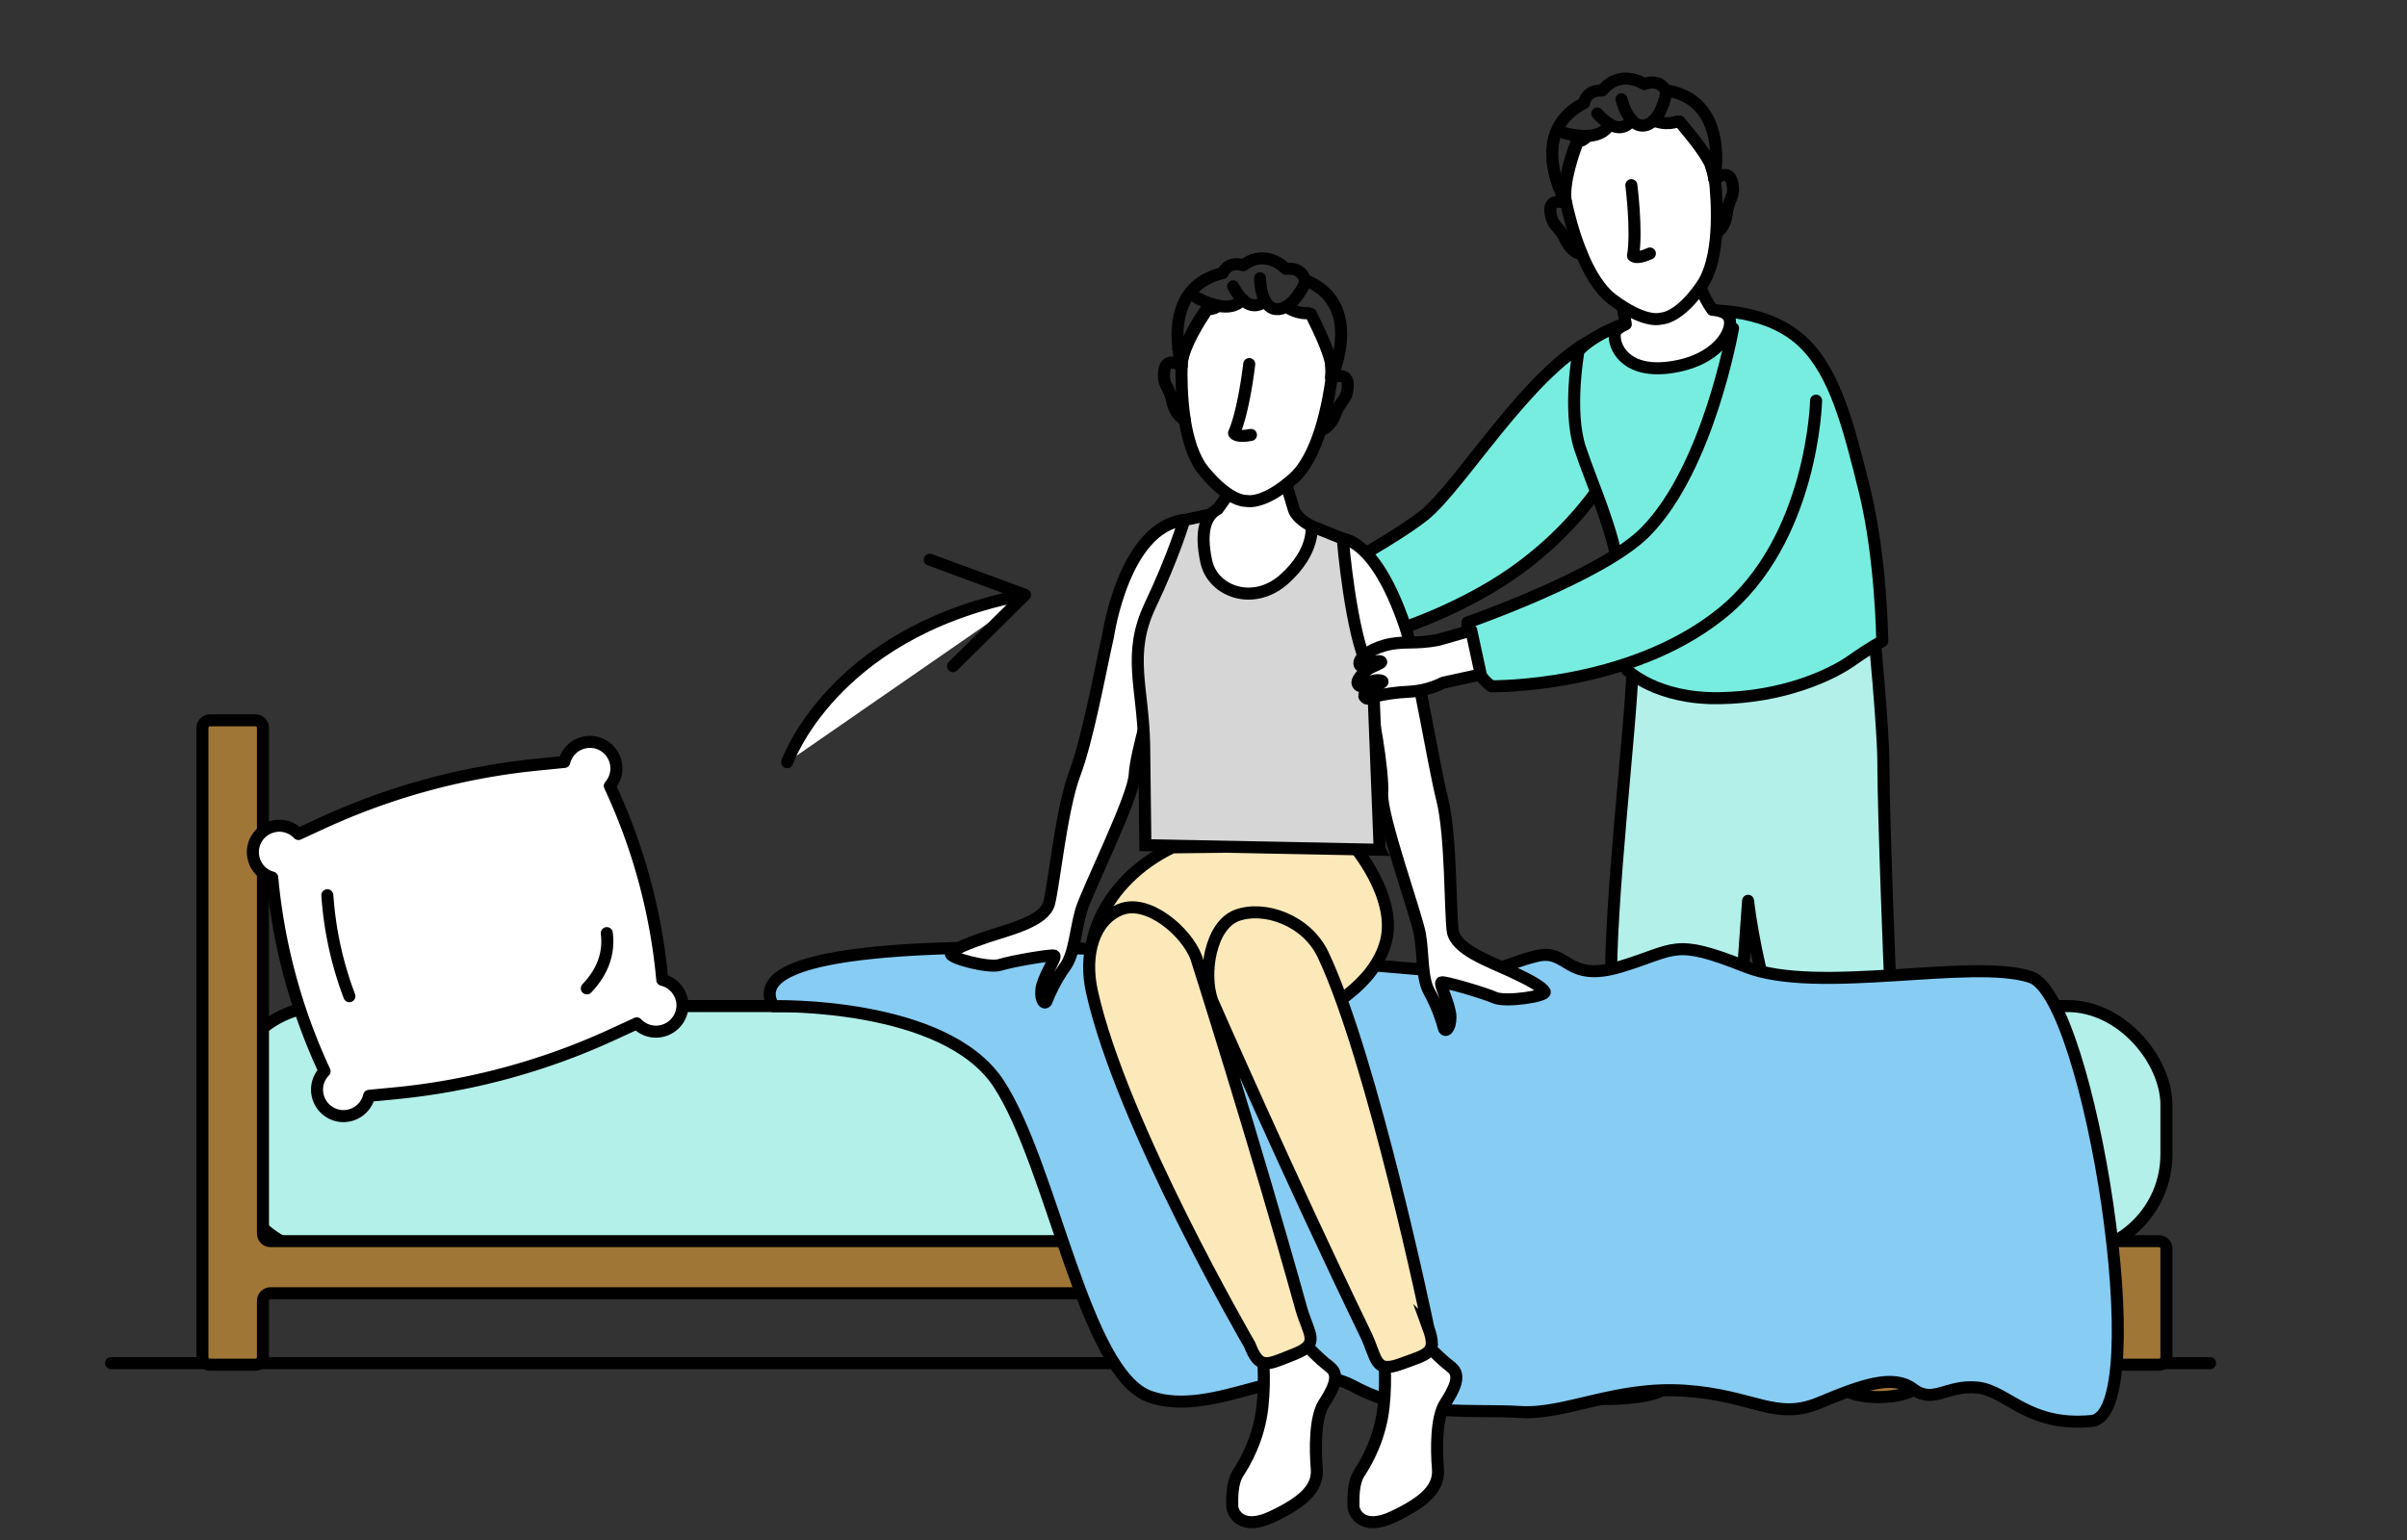 <svg xmlns="http://www.w3.org/2000/svg" id="Calque_1" viewBox="0 0 200 128"><rect x="0" y="0" width="200" height="128" fill="#333333" stroke="none"/><defs><style>.cls-2,.cls-3{fill:#fff}.cls-4{fill:#a07637}.cls-2,.cls-4,.cls-6,.cls-7,.cls-8{stroke-linecap:round;stroke-linejoin:round}.cls-11,.cls-2,.cls-3,.cls-4,.cls-6,.cls-7,.cls-8{stroke:#000}.cls-8{fill:none}.cls-11{fill:#fce9b9}.cls-11,.cls-3{stroke-miterlimit:10}.cls-6{fill:#77eddf}.cls-7{fill:#b2f0e9}</style></defs><path d="M-1518.16-1253.51h2655.08V258.26h-2655.08z" style="fill:none;stroke:#e30613;stroke-width:8px;stroke-linecap:round;stroke-linejoin:round"/><path d="M132.28 28.23c-5.34 2.76-10.94 12.19-13.96 14.6-3.02 2.41-11.54 6.85-11.54 6.85l1.77 4.65s8.01-1.16 15.38-5.56c7.65-4.57 10.6-10.98 10.6-10.98l-2.24-9.56Z" class="cls-6"/><path d="M135.65 55.47c-.12 4.89-1.94 19.71-1.78 26.85.15 7.13 2.84 27.82 2.84 27.82s3.68 2.07 7.62-.17c0 0 2.08-17.52.27-26.05l.65-9.05s.41 4 1.94 9.17c1.52 5.17 4.65 13.78 8.12 25.53 0 0 5.18 2.66 7.76-2.51 0 0-1.23-17.16-6.01-25.31 0 0-.57-13.9-.57-18.38 0-2.76-.79-10.98-.79-10.98l-20.05 3.08Z" class="cls-7"/><path d="M138.4 26.07c4.51-.72 8.87-.09 11.46 2.41 2.58 2.5 3.7 6.72 5.08 12.32 1.38 5.6 1.46 12.49 1.46 12.49s-.86.43-2.58 1.64c-1.72 1.21-5.69 3.02-10.94 3.1-5.25.09-7.67-2.33-7.67-2.33s-.26-4.57-.69-8.1c-.43-3.53-2.2-7.24-3.23-10.34-1.03-3.1-.13-8.1-.13-8.1s1.81-2.24 7.24-3.1Z" class="cls-6"/><path d="M138.66 30.55c-3.68.46-4.63-1.81-4.48-2.84.04-.25.37-.52.91-.76-.12-.73-.33-1.85-.69-3.12l3.94-3.23 2.22-.64s0 3.4 1.72 5.79c.72.06 1.24.26 1.41.7.39.99-.95 3.58-5.03 4.1Z" class="cls-2"/><path d="M144 27.28s-2.03 11.68-7.32 16.97c-3.62 3.62-14.75 7.49-14.75 7.49s-.15 3.83 2 5.3c0 0 11.3.18 19.04-5.99 7.67-6.12 7.93-17.75 7.93-17.75" class="cls-6"/><path d="M136.08 109.33c.54 5.63-6.88 4.03-6.81 5.74.08 1.71 8.34 1.44 9.14.23.97-1.47.22-6.6.22-6.6l-2.55.64ZM154.73 109.2c2.15 5.62-2.5 4-1.94 5.71s6.01 1.45 6.56.24c.67-1.47-1.98-6.59-1.98-6.59l-2.64.64Z" class="cls-4"/><path d="M9.23 113.3h174.41" style="fill:#d6d6d6;stroke:#000;stroke-linecap:round;stroke-linejoin:round"/><rect width="161.23" height="20.55" x="18.78" y="83.62" class="cls-7" rx="8.22" ry="8.22"/><path d="M174.98 103.16H22.48c-.35 0-.63-.28-.63-.63V60.5c0-.35-.28-.63-.63-.63h-3.77c-.35 0-.63.28-.63.63v52.3c0 .35.28.63.63.63h3.77c.35 0 .63-.28.63-.63v-4.68c0-.35.28-.63.63-.63h151.87c.35 0 .63.28.63.63v4.68c0 .35.28.63.63.63h3.77c.35 0 .63-.28.63-.63v-9.01c0-.35-.28-.63-.63-.63h-4.4Z" class="cls-4"/><path d="M168.77 81.22c-4.89-1.64-17.74 1.52-23.75-.88-6.01-2.4-5.73-1.39-10.34 0-4.61 1.39-4.33-1.52-6.99-.88-2.65.63-3.63 1.64-6.57 1.39-2.93-.25-61.89-6.06-56.86 2.78 0 0 14.25-.38 18.72 6.44 4.47 6.82 7.13 24.13 12.57 26.02 5.45 1.89 12.02-3.54 16.91-.88 4.89 2.65 10.06 1.89 13.83 2.15 3.77.25 7.96-2.15 13.69-1.77 5.73.38 7.54 2.53 11.18 1.01 3.63-1.52 6.15-2.4 7.82-1.14 1.68 1.26 2.79-.38 5.31-.13 2.51.25 4.19 3.28 9.5 2.78 5.31-.51-.14-35.24-5.03-36.89Z" style="fill:#87ccf3;stroke:#000;stroke-linecap:round;stroke-linejoin:round"/><path d="M112.45 70.26s3.65 4.23 2.72 7.95c-.93 3.73-5.36 5.98-6.37 6.29-1.01.31-8.54-.08-11.57-.31-1.42-.11-5.16.06-6.26-2.44-1.24-2.81.53-8.46 6.45-11.32l15.02-.17Z" class="cls-11"/><path d="M99.13 50.89s-1.81 3.39-2.5 4.88c-.69 1.49-2.25 6.77-2.35 8.65-.1 1.88-3.97 9.65-4.44 11.24-.47 1.58-.55 3.62-1.34 4.69-.78 1.07-1.38 2.4-1.52 2.81s-.55.04-.45-.92c.1-.96 1.29-2.7 1.07-2.81-.23-.11-3.59.47-4.52.77-.94.3-4.29-.6-4.06-.95.23-.34 1.26-.8 3.02-1.39 1.76-.59 4.73-1.27 5.13-2.78.4-1.51 1.03-7.87 2.12-10.75s2.1-8.46 2.78-11.48c0 0 1.31-9.06 6.34-9.63M110.49 113.61c-.93-.68-2.01-1.89-2.44-2.25s-3.16 1.08-3.16 1.08.28 1.94 0 4.52c-.28 2.58-1.43 4.59-2 5.45-.57.86-.5 2.24-.5 2.77s.72 2.11 3.3.89c2.58-1.22 3.86-2.37 3.72-4.01-.14-1.65-.14-4.25.58-5.38.71-1.12 1.44-2.38.51-3.05ZM120.56 113.61c-.93-.68-2.01-1.89-2.44-2.25s-3.16 1.08-3.16 1.08.28 1.94 0 4.52-1.43 4.59-2 5.45c-.57.86-.5 2.24-.5 2.77s.72 2.11 3.3.89c2.58-1.22 3.86-2.37 3.72-4.01-.14-1.65-.14-4.25.58-5.38.71-1.12 1.44-2.38.51-3.05Z" class="cls-3"/><path d="M118.68 110.34s-4.63-22.29-8.74-30.98c-1.36-2.89-4.89-4.1-7.15-3.28-2.26.83-2.85 4.94-2.06 7.1 0 0 6.47 14.78 12.72 27.68 1 2.07.72 3.33 2.97 2.5 2.26-.83 3.04-.87 2.25-3.03ZM99.38 79.55c-.83-2.14-3.99-4.84-6.24-3.97-2.24.87-3.1 3.73-2.41 6.84 2.44 11.01 13.11 29.36 13.11 29.36.83 2.14 1.45 1.66 3.69.78 2.24-.87 1.2-1.63.58-3.84-3.83-13.8-8.73-29.17-8.73-29.17Z" class="cls-11"/><path d="M111.58 44.79s2.69 0 5.15 7.2c1 2.93 2.36 11.49 3.11 14.47.75 2.99.65 9.38.87 10.92s3.1 2.55 4.79 3.33c1.69.78 2.66 1.35 2.85 1.72.19.37-3.25.89-4.15.49-.9-.4-4.18-1.36-4.42-1.27-.24.09.75 1.95.74 2.91-.01.97-.46 1.29-.56.86-.09-.42-.54-1.81-1.19-2.96-.66-1.15-.5-3.19-.79-4.82-.29-1.63-3.24-9.79-3.13-11.67.11-1.88-.83-7.3-1.35-8.86-.52-1.56-1.92-5.13-1.92-5.13" class="cls-3"/><path d="m114.65 70.63-19.48-.38-.1-8.33c-.09-4.82-1.43-7.53.51-11.62 1.95-4.1 2.82-7.07 2.82-7.07l2.2-.48 8.36.97 2.61 1.05s.64 7.91 2.16 10.84c.21.41.35.84.37 1.3l.54 13.7Z" style="fill:#d6d6d6;stroke-miterlimit:10;stroke:#000"/><path d="m102.07 41.06-.88 1.24c-1.02.55-1.5 1.84-.96 4.37.55 2.53 3.96 3.76 6.52 1.43 2.56-2.32 2.22-4.37 2.22-4.37s-1.3-.63-1.5-1.5l-.6-2" class="cls-3"/><path d="M104.7 23.13s0 1.12.41 1.88h.01M106.87 25.48c.89-.51 1.49-1.81 1.49-1.81M109.68 35.78h.01c.1-.02.83-.21 1.26-1.36.46-1.24.99-1.1 1.04-2.38.03-1.21-1.22-.69-1.36-.62M99.41 24.72s.87.52 1.83.69" class="cls-8"/><path d="M108.71 26.03c-.55.03-1.2-.1-1.84-.55-.27.16-.55.24-.85.21-.43-.04-.71-.33-.91-.68-.01 0-.02.02-.03.02-.12.11-.89.79-1.84-.13-.5.59-1.28.66-2 .52-.43.33-1.02.3-1.02.3-.03.05-.08.11-.1.16-1.78 2.51-1.95 4.21-1.96 4.39-.11-.45-.19-.87-.25-1.27.09.75.24 1.29.27 1.41h0v.03h0c-.02.71-.03 2.55.26 4.45.25 1.58.72 3.21 1.59 4.26 2.01 2.44 3.31 2.49 3.5 2.48.2.05 1.57.25 3.94-1.86 1.02-.9 1.74-2.44 2.23-3.96.58-1.83.85-3.65.94-4.36h0c.02-.08.02-.16.02-.25-.03.07-.05.11-.05.11.02-.29.03-.59.02-.88-.19-1.47-1.54-3.92-1.7-4.34l-.2-.04Z" class="cls-2"/><path d="M110.61 30.4c.04.28.05.53.03.77" class="cls-8"/><path d="M110.62 31.42s0-.01.01-.02h0c.06-.15.38-.87.6-1.85v-.03c.44-1.97.46-4.94-2.81-6.26 0 0-.2-1.08-1.58-.91 0 0-1.6-1.75-3.53-.31-1.34-.38-1.7.65-1.7.65-3.69.87-3.93 4.2-3.71 6.18 0 .04.01.07.01.1" class="cls-8"/><path d="M100.08 26.07s-1.9 2.76-1.9 4.35M110.66 31.12h0s0 .13-.03.27h0v.03M98.17 30.42v-.02" class="cls-8"/><path d="M98.18 30.11s0 .1-.01.27M98.44 34.87h-.01c-.1-.04-.79-.34-1.03-1.54-.27-1.3-.81-1.24-.66-2.51.15-1.2 1.31-.49 1.44-.4M102.46 23.8c.24.45.48.78.71 1.01.03.03.05.06.08.08M105.08 25.02l.02-.02" class="cls-8"/><path d="M103.8 30.26s-.43 3.82-1.26 5.74c0 0 .16.39 1.4.15M56.63 82.98c.32 1.17-.38 2.37-1.55 2.69-.81.22-1.63-.04-2.17-.61l-2.13.98a56.065 56.065 0 0 1-17.82 4.82l-2.29.22c-.18.76-.76 1.39-1.56 1.61-1.17.32-2.37-.38-2.69-1.55-.21-.78.02-1.57.55-2.1a48.738 48.738 0 0 1-4.35-16.1c-.72-.19-1.32-.76-1.53-1.54-.32-1.17.37-2.37 1.55-2.69.8-.22 1.62.04 2.16.61l2.06-.95a56.065 56.065 0 0 1 17.82-4.82l2.21-.22c.18-.75.76-1.38 1.56-1.59 1.17-.32 2.37.38 2.69 1.55.2.74 0 1.49-.47 2.03 1.19 2.55 2.16 5.2 2.89 7.91.72 2.68 1.22 5.43 1.47 8.21.75.18 1.38.76 1.6 1.56Z" class="cls-2"/><path d="M29.03 82.8a29.29 29.29 0 0 1-1.83-8.39M50.42 77.56c.21 1.68-.35 3.22-1.66 4.59" class="cls-8"/><path d="M119.52 53.18c-2 .4-2.92.04-4.45.46-1.36.37-2.27 1.14-2.1 1.6.11.3.49 0 .95-.16.42-.14.83-.17.85-.06.02.12-.74.36-1.07.59-.48.34-1.06.94-.87 1.26.24.4.65-.06 1.2-.26.39-.14.83-.06.85.04.03.12-.47.21-.87.44s-.77.65-.62.83c.23.3.37.09.91-.05.65-.16 1.67-.33 2.81-.38 1.62-.08 2.78-.74 2.78-.74l3.15-.69-.79-3.66-2.73.78Z" class="cls-2"/><path d="M65.41 63.35s3.84-11.11 20.26-14.02" style="fill:#fff"/><path d="M65.41 63.35s3.65-10.58 19.07-13.79" class="cls-8"/><path d="M78.83 55.73a.513.513 0 0 1 0-.71l5.44-5.38-7.18-2.65a.505.505 0 0 1-.3-.64c.1-.26.39-.39.64-.3l7.91 2.92c.16.06.28.2.32.36.04.17-.02.34-.14.46l-5.99 5.94c-.07.07-.16.11-.25.13a.475.475 0 0 1-.46-.14Z"/><path d="M134.73 8.25s.26 1.09.84 1.73h.01M137.4 10.02c.74-.71 1.01-2.12 1.01-2.12M142.57 19.36h.01c.1-.05.76-.4.9-1.62.16-1.31.7-1.3.45-2.56-.26-1.19-1.35-.38-1.47-.27M129.97 11.05s.97.3 1.95.24" class="cls-8"/><path d="M139.31 10.12c-.53.16-1.19.18-1.91-.1-.22.22-.48.37-.78.41-.42.06-.77-.15-1.04-.45 0 .01-.02.02-.03.03-.09.14-.68.98-1.82.31-.34.7-1.08.94-1.82.98-.34.43-.92.53-.92.53-.02.06-.05.12-.06.18-1.13 2.86-.89 4.55-.86 4.73-.21-.41-.39-.8-.54-1.18.27.71.54 1.2.6 1.3h0l.01.03h0c.15.7.57 2.49 1.31 4.26.61 1.48 1.46 2.95 2.56 3.76 2.53 1.89 3.81 1.63 3.99 1.57.21 0 1.59-.13 3.39-2.74.78-1.12 1.11-2.78 1.22-4.38.13-1.92-.04-3.75-.12-4.46h0c0-.08-.02-.16-.04-.25 0 .07-.02.12-.02.12-.05-.29-.12-.58-.19-.86-.54-1.39-2.42-3.44-2.68-3.81h-.2Z" class="cls-2"/><path d="M142.2 13.91c.1.26.18.51.21.74" class="cls-8"/><path d="M142.45 14.9v-.02h0c.03-.16.17-.93.15-1.94v-.03c-.05-2.01-.74-4.9-4.22-5.41 0 0-.45-1-1.75-.51 0 0-1.97-1.32-3.5.53-1.39-.05-1.5 1.04-1.5 1.04-3.38 1.72-2.82 5.01-2.14 6.89.02.04.03.07.04.1" class="cls-8"/><path d="M130.94 12.2s-1.19 3.13-.81 4.68M142.42 14.6h0s.02.13.03.27h0v.03M130.12 16.88v-.02" class="cls-8"/><path d="M130.06 16.58s.02.1.05.27M131.44 21.14h-.01c-.11-.01-.85-.14-1.37-1.25-.57-1.2-1.08-1.01-1.24-2.28-.14-1.2 1.16-.79 1.3-.73M132.72 9.43c.34.38.65.65.93.82.04.03.06.05.09.06M135.55 10l.02-.02" class="cls-8"/><path d="M135.55 15.39s.49 3.81.14 5.87c0 0 .25.34 1.4-.19" class="cls-2"/></svg>